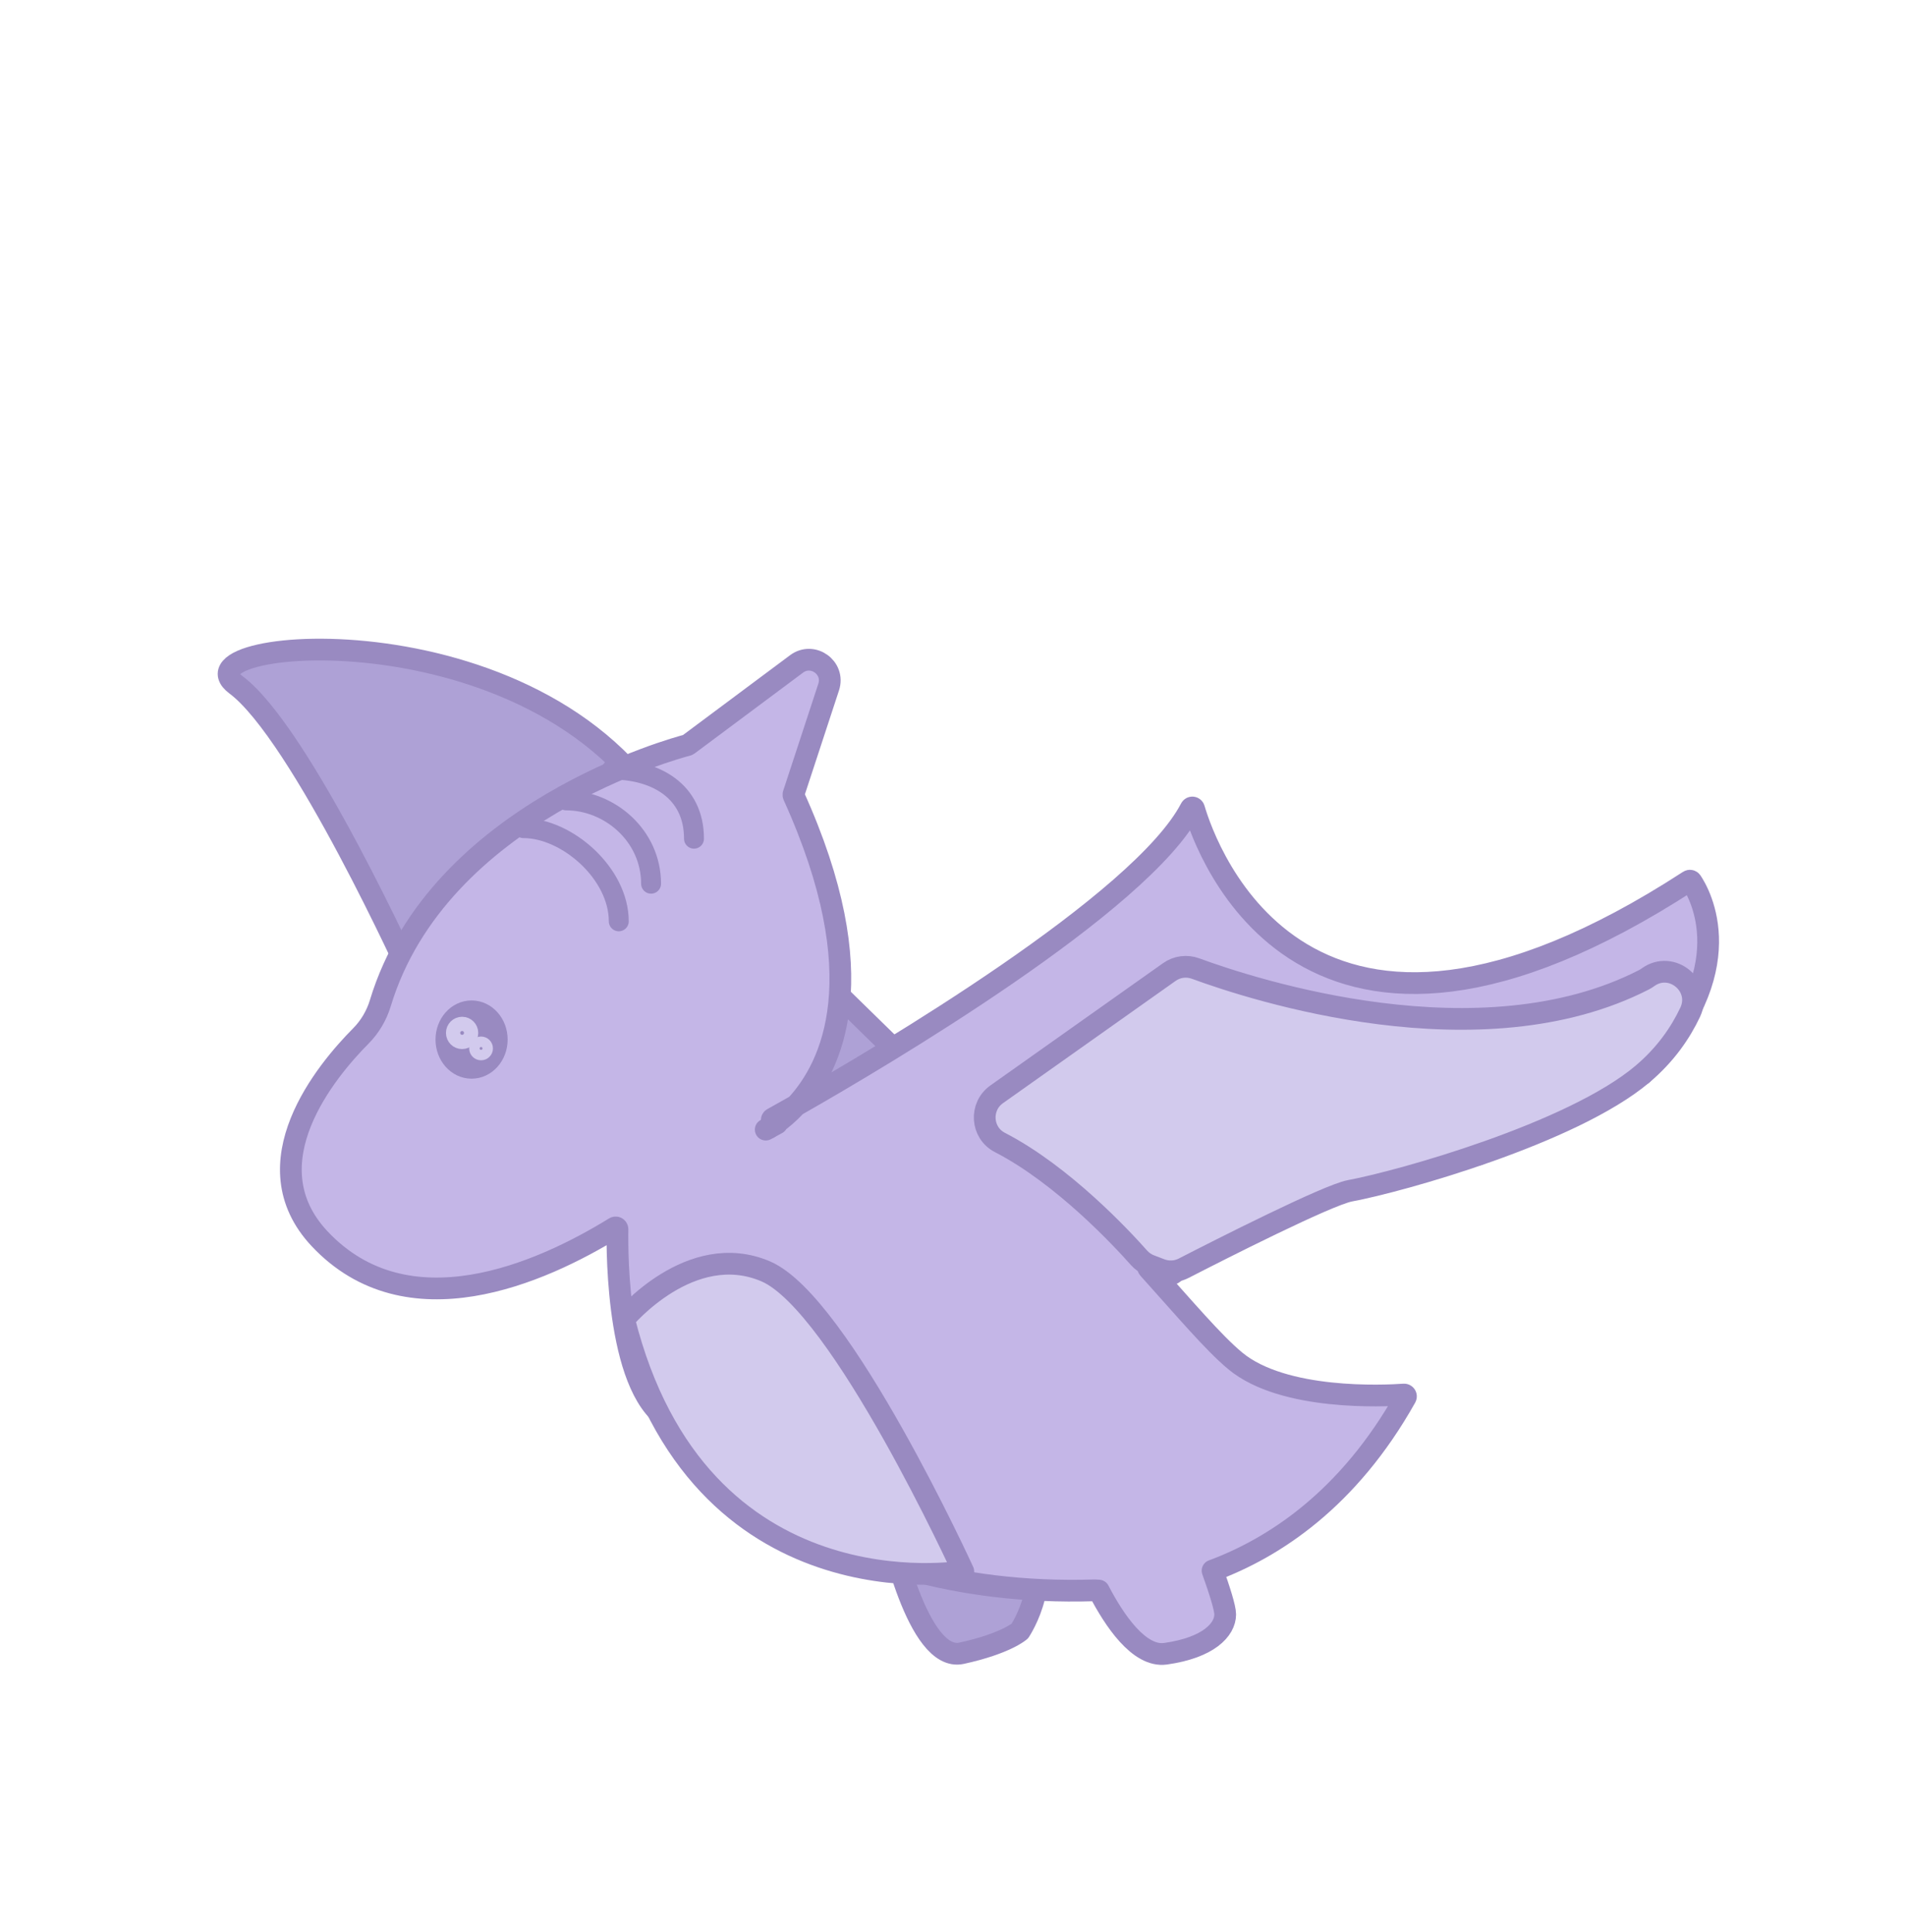 <?xml version="1.0" encoding="UTF-8"?>
<svg id="dino7" xmlns="http://www.w3.org/2000/svg" viewBox="0 0 1052.32 1066.49">
  <defs>
    <style>
      .cls-1 {
        stroke-width: 13.08px;
      }

      .cls-1, .cls-2, .cls-3, .cls-4, .cls-5, .cls-6, .cls-7 {
        stroke-linecap: round;
        stroke-linejoin: round;
      }

      .cls-1, .cls-2, .cls-5 {
        fill: #998ac1;
      }

      .cls-1, .cls-3, .cls-4, .cls-6, .cls-7 {
        stroke: #998ac1;
      }

      .cls-2 {
        stroke-width: 9.97px;
      }

      .cls-2, .cls-5 {
        stroke: #d2caed;
      }

      .cls-3 {
        fill: #c4b6e7;
      }

      .cls-3, .cls-4, .cls-6 {
        stroke-width: 12px;
      }

      .cls-4 {
        fill: #aea1d6;
      }

      .cls-5 {
        stroke-width: 7.34px;
      }

      .cls-6 {
        fill: #d2caed;
      }

      .cls-7 {
        fill: none;
        stroke-width: 11px;
      }
    </style>
  </defs>
  <path class="cls-4" d="m227.59,540.33s-61.28-135.43-97.28-162.23,174.64-45.34,240.51,81.12l167.74,163.98-234.52,22.22-76.46-105.09Z"/>
  <path class="cls-4" d="m491.07,843.8s15.32,74.3,39.83,68.94,32.17-12.26,32.17-12.26c0,0,21.45-32.17,0-56.68s-72,0-72,0Z"/>
  <path class="cls-3" d="m906.83,592.97c-.07.07-.14.12-.22.17-2.05,1.18-30,17.2-62.7,33.03-.05.02-.11.04-.16.06-5.47,1.82-10.97,3.51-16.31,5.69-3.92,1.6-7.47,3.49-11,5.51-.26.14-.56.16-.83.07-2.34-.8-4.88-.93-7.31-.11-4.28,1.43-8.55,2.91-12.89,4.13-.04.01-.08.02-.12.02-2.98.47-5.98,1.07-8.78,1.98-1.99.64-3.78,1.71-5.25,3.07-.16.15-.37.25-.59.27-7.03.61-14.05,1.34-21.08,1.83h-.09c-5.28-.09-10.56-.08-15.83.49-5,.55-9.5,3.1-11.66,7.28-.15.3-.42.5-.75.55-33.87,4.38-78.53,41.76-83.48,45.97-.28.24-.67.31-1.01.18l-11.49-4.38c-.99-.37-1.82.84-1.11,1.62,19.75,21.89,35.67,40.86,47.88,50.97,26.65,22.05,82.23,19.31,93.11,18.54.8-.06,1.34.81.95,1.51-31.56,56.28-72.6,83.06-106.65,95.71,3.72,10.39,6.98,20.53,6.98,24.16,0,8.42-9.19,18.38-32.94,21.72-14.66,2.06-28.45-18.69-36.85-34.87-1.23-.05-1.97-.11-2.16-.13h-.11c-159.12,4.95-229.12-87.92-232.65-92.75-.1-.13-.22-.23-.37-.3-30.66-14.32-30.67-93.18-30.45-106.29.01-.8-.86-1.29-1.54-.87-41.16,25.39-114.45,57.59-162.85,6.17-39.16-41.61,3.8-92.99,22.66-111.98,5.04-5.07,8.73-11.32,10.8-18.17,32.01-105.73,164.01-141.03,169.6-142.48.12-.04.23-.09.34-.17l59.86-44.63c8.97-6.68,21.22,2.13,17.73,12.77l-19.42,59.18c-.08.24-.06.5.04.73,45.36,100.03,21.17,149.65,1.52,170.94-.07.08-.16.15-.25.2-6.04,3.44-10.47,5.91-12.81,7.2-.35.2-.52.54-.52.88,0,.39.23.78.66.95.77.29.87,1.33.19,1.78-.94.63-1.76,1.14-2.42,1.53l4.49-2.45-.47-.18c2.99-2.14,6.85-5.31,10.92-9.68.06-.07.14-.13.23-.18,47.09-26.81,190.6-111.59,217.73-163.87.42-.81,1.6-.7,1.86.18,6.49,22.13,60.88,177.76,273.21,39.85.47-.3,1.08-.18,1.39.27,4.24,6.29,29.36,48.93-27.03,106.33Z"/>
  <path class="cls-3" d="m422.77,623.65l1.66-.91c-.85.5-1.43.79-1.66.91Z"/>
  <path class="cls-6" d="m628.86,694.42c-9.11-10.29-41.9-45.69-76.82-63.69-10.37-5.34-11.28-19.84-1.76-26.58l95.34-67.52c4.2-2.98,9.6-3.69,14.43-1.91,31.9,11.72,157.39,52.52,247.63,6.18.74-.38,1.44-.82,2.11-1.31h0c13.06-9.55,30.27,4.63,23.37,19.26-5.37,11.38-13.66,23.46-26.42,34.21-38.8,32.69-133.78,59.24-161.36,64.35-12.45,2.31-72.35,32.74-91.87,42.77-3.94,2.02-8.55,2.28-12.69.7l-5.8-2.21c-2.37-.9-4.48-2.36-6.15-4.26Z"/>
  <path class="cls-6" d="m344.52,728.31s36.75-44.2,78.25-26.4,109.07,165.63,109.07,165.63c0,0-146.21,25.28-187.32-139.23Z"/>
  <ellipse class="cls-1" cx="260.36" cy="573.93" rx="13.37" ry="15.06"/>
  <circle class="cls-2" cx="255.13" cy="570.26" r="3.93"/>
  <circle class="cls-5" cx="265.6" cy="578.82" r="2.89"/>
  <path class="cls-7" d="m383.16,463.03c0-26.49-21.41-38.16-45.38-38.16"/>
  <path class="cls-7" d="m359.46,487.88c0-26.49-22.85-45.99-46.83-45.99"/>
  <path class="cls-7" d="m341.63,508.65c0-26.49-28.65-51.45-52.62-51.45"/>
</svg>